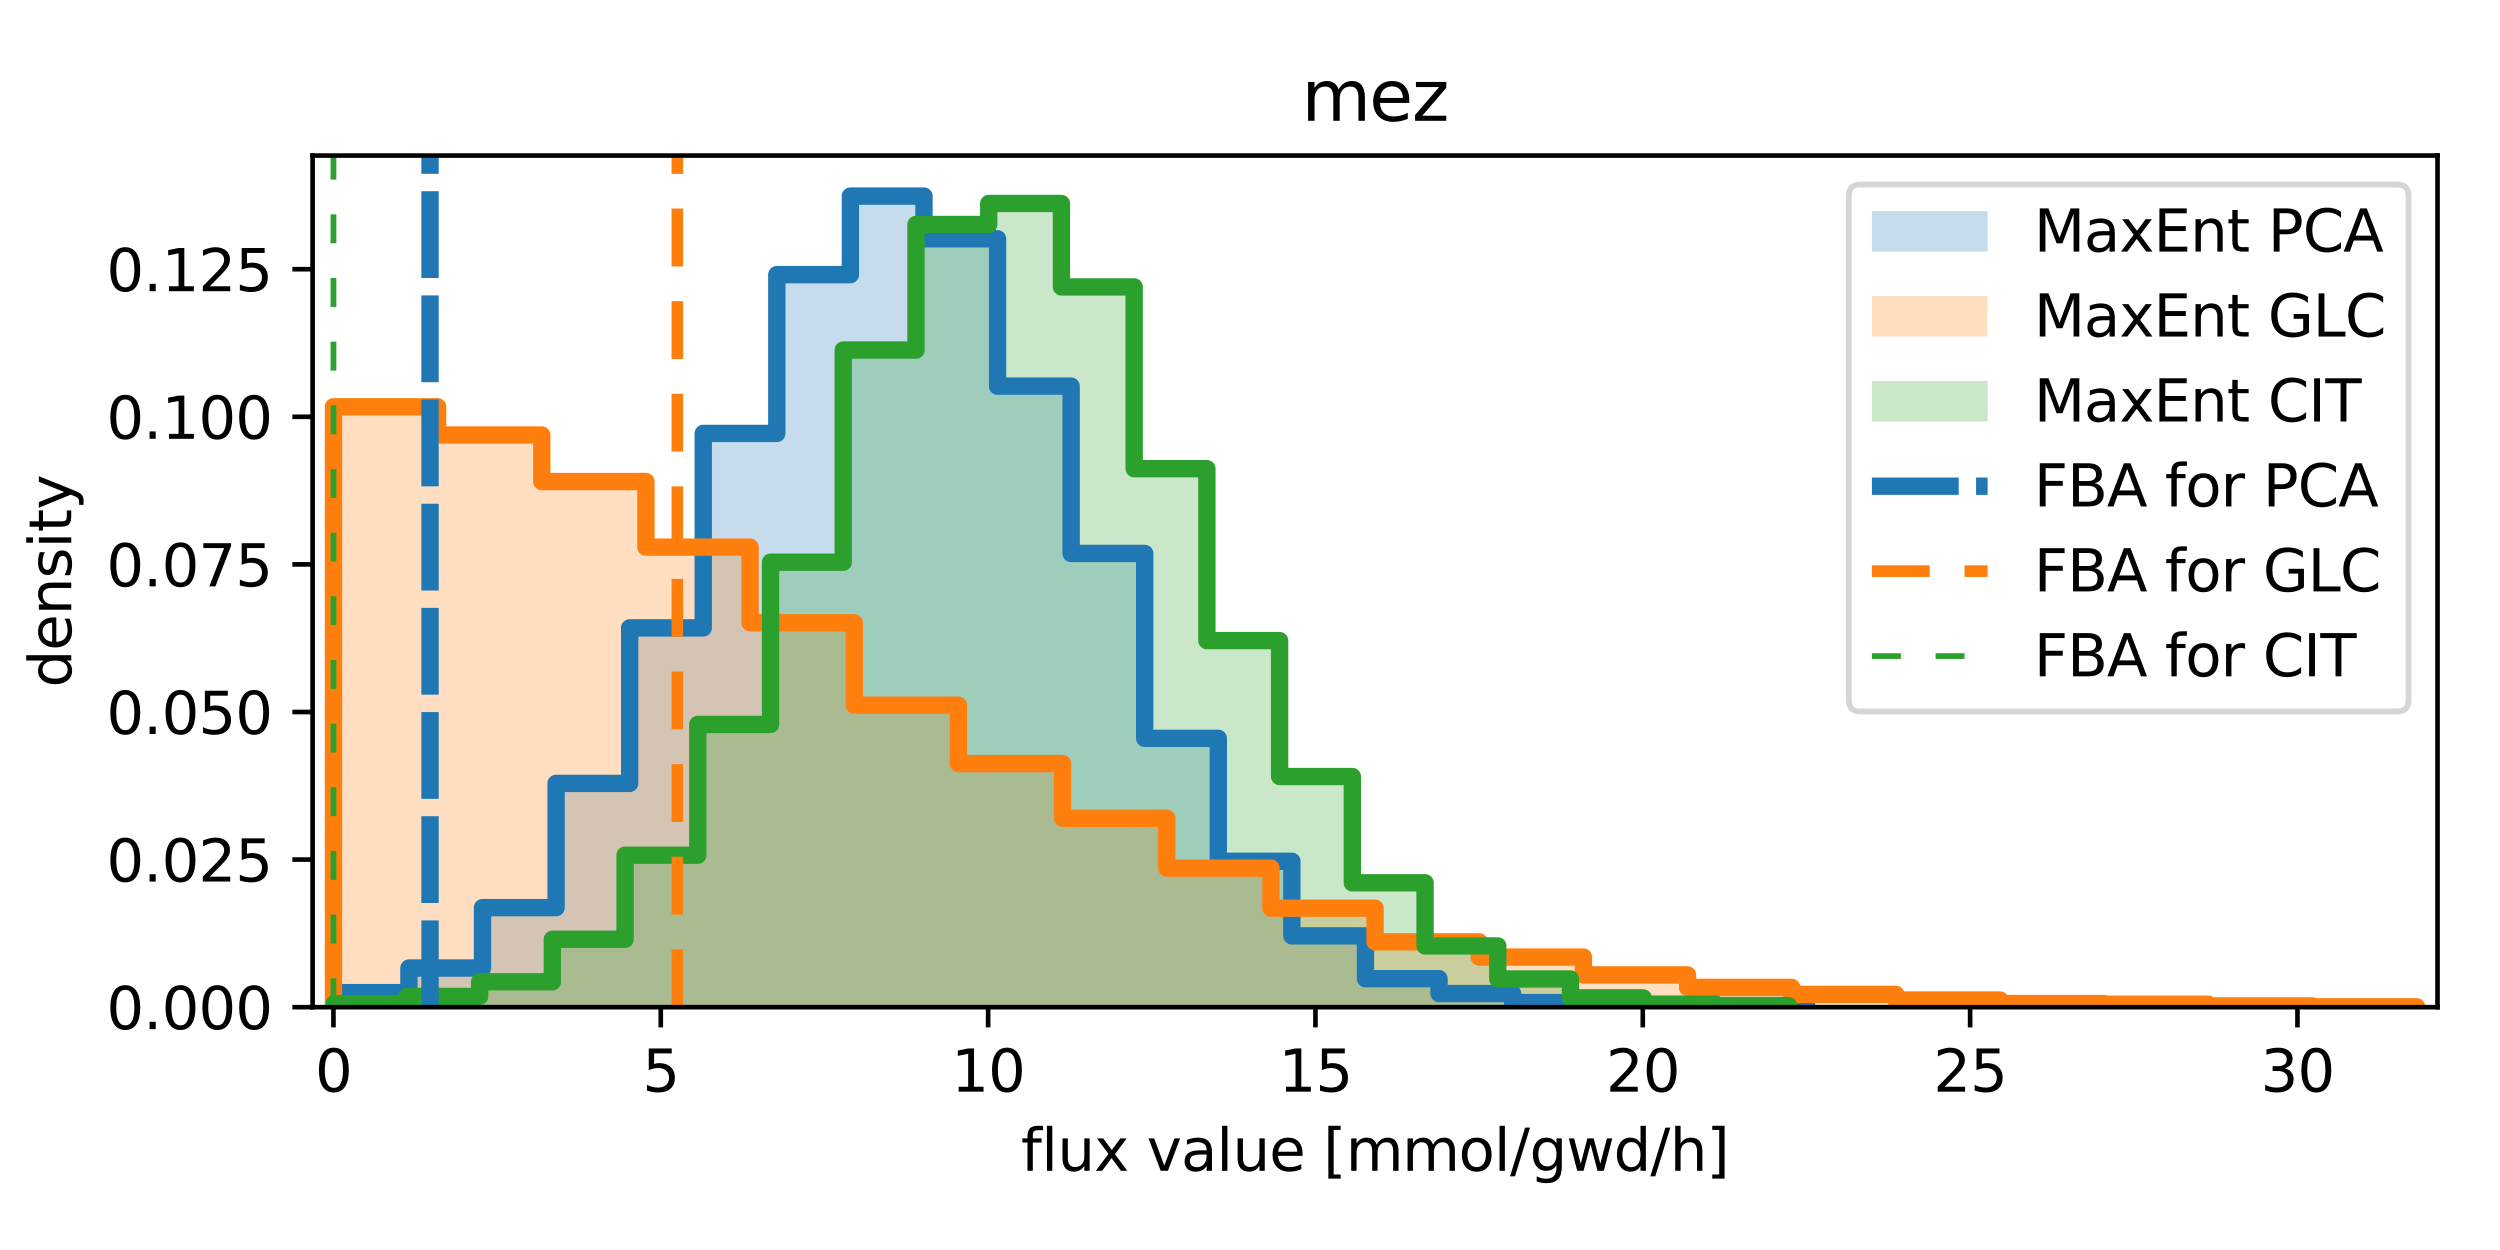 <?xml version="1.0" encoding="utf-8" standalone="no"?>
<!DOCTYPE svg PUBLIC "-//W3C//DTD SVG 1.1//EN"
  "http://www.w3.org/Graphics/SVG/1.1/DTD/svg11.dtd">
<svg xmlns:xlink="http://www.w3.org/1999/xlink" width="432pt" height="216pt" viewBox="0 0 432 216" xmlns="http://www.w3.org/2000/svg" version="1.1">
 <defs>
  <style type="text/css">*{stroke-linejoin: round; stroke-linecap: butt}</style>
 </defs>
 <g id="figure_1">
  <g id="patch_1">
   <path d="M 0 216 
L 432 216 
L 432 0 
L 0 0 
z
" style="fill: #ffffff"/>
  </g>
  <g id="axes_1">
   <g id="patch_2">
    <path d="M 54.02 174.04 
L 421.2 174.04 
L 421.2 26.88 
L 54.02 26.88 
z
" style="fill: #ffffff"/>
   </g>
   <g id="patch_3">
    <path d="M 57.948 174.04 
L 70.663 174.04 
L 70.663 171.521 
L 57.948 171.521 
z
" clip-path="url(#pa77946789e)" style="fill: #1f77b4; opacity: 0.25"/>
   </g>
   <g id="patch_4">
    <path d="M 70.663 174.04 
L 83.377 174.04 
L 83.377 167.277 
L 70.663 167.277 
z
" clip-path="url(#pa77946789e)" style="fill: #1f77b4; opacity: 0.25"/>
   </g>
   <g id="patch_5">
    <path d="M 83.377 174.04 
L 96.091 174.04 
L 96.091 156.839 
L 83.377 156.839 
z
" clip-path="url(#pa77946789e)" style="fill: #1f77b4; opacity: 0.25"/>
   </g>
   <g id="patch_6">
    <path d="M 96.091 174.04 
L 108.805 174.04 
L 108.805 135.371 
L 96.091 135.371 
z
" clip-path="url(#pa77946789e)" style="fill: #1f77b4; opacity: 0.25"/>
   </g>
   <g id="patch_7">
    <path d="M 108.805 174.04 
L 121.519 174.04 
L 121.519 108.502 
L 108.805 108.502 
z
" clip-path="url(#pa77946789e)" style="fill: #1f77b4; opacity: 0.25"/>
   </g>
   <g id="patch_8">
    <path d="M 121.519 174.04 
L 134.234 174.04 
L 134.234 74.894 
L 121.519 74.894 
z
" clip-path="url(#pa77946789e)" style="fill: #1f77b4; opacity: 0.25"/>
   </g>
   <g id="patch_9">
    <path d="M 134.234 174.04 
L 146.948 174.04 
L 146.948 47.458 
L 134.234 47.458 
z
" clip-path="url(#pa77946789e)" style="fill: #1f77b4; opacity: 0.25"/>
   </g>
   <g id="patch_10">
    <path d="M 146.948 174.04 
L 159.662 174.04 
L 159.662 33.888 
L 146.948 33.888 
z
" clip-path="url(#pa77946789e)" style="fill: #1f77b4; opacity: 0.25"/>
   </g>
   <g id="patch_11">
    <path d="M 159.662 174.04 
L 172.376 174.04 
L 172.376 41.263 
L 159.662 41.263 
z
" clip-path="url(#pa77946789e)" style="fill: #1f77b4; opacity: 0.25"/>
   </g>
   <g id="patch_12">
    <path d="M 172.376 174.04 
L 185.091 174.04 
L 185.091 66.724 
L 172.376 66.724 
z
" clip-path="url(#pa77946789e)" style="fill: #1f77b4; opacity: 0.25"/>
   </g>
   <g id="patch_13">
    <path d="M 185.091 174.04 
L 197.805 174.04 
L 197.805 95.635 
L 185.091 95.635 
z
" clip-path="url(#pa77946789e)" style="fill: #1f77b4; opacity: 0.25"/>
   </g>
   <g id="patch_14">
    <path d="M 197.805 174.04 
L 210.519 174.04 
L 210.519 127.587 
L 197.805 127.587 
z
" clip-path="url(#pa77946789e)" style="fill: #1f77b4; opacity: 0.25"/>
   </g>
   <g id="patch_15">
    <path d="M 210.519 174.04 
L 223.233 174.04 
L 223.233 148.828 
L 210.519 148.828 
z
" clip-path="url(#pa77946789e)" style="fill: #1f77b4; opacity: 0.25"/>
   </g>
   <g id="patch_16">
    <path d="M 223.233 174.04 
L 235.947 174.04 
L 235.947 161.718 
L 223.233 161.718 
z
" clip-path="url(#pa77946789e)" style="fill: #1f77b4; opacity: 0.25"/>
   </g>
   <g id="patch_17">
    <path d="M 235.947 174.04 
L 248.662 174.04 
L 248.662 169.116 
L 235.947 169.116 
z
" clip-path="url(#pa77946789e)" style="fill: #1f77b4; opacity: 0.25"/>
   </g>
   <g id="patch_18">
    <path d="M 248.662 174.04 
L 261.376 174.04 
L 261.376 171.68 
L 248.662 171.68 
z
" clip-path="url(#pa77946789e)" style="fill: #1f77b4; opacity: 0.25"/>
   </g>
   <g id="patch_19">
    <path d="M 261.376 174.04 
L 274.09 174.04 
L 274.09 173.246 
L 261.376 173.246 
z
" clip-path="url(#pa77946789e)" style="fill: #1f77b4; opacity: 0.25"/>
   </g>
   <g id="patch_20">
    <path d="M 274.09 174.04 
L 286.804 174.04 
L 286.804 173.677 
L 274.09 173.677 
z
" clip-path="url(#pa77946789e)" style="fill: #1f77b4; opacity: 0.25"/>
   </g>
   <g id="patch_21">
    <path d="M 286.804 174.04 
L 299.519 174.04 
L 299.519 173.881 
L 286.804 173.881 
z
" clip-path="url(#pa77946789e)" style="fill: #1f77b4; opacity: 0.25"/>
   </g>
   <g id="patch_22">
    <path d="M 299.519 174.04 
L 312.233 174.04 
L 312.233 173.972 
L 299.519 173.972 
z
" clip-path="url(#pa77946789e)" style="fill: #1f77b4; opacity: 0.25"/>
   </g>
   <g id="patch_23">
    <path d="M 57.621 174.04 
L 75.62 174.04 
L 75.62 70.293 
L 57.621 70.293 
z
" clip-path="url(#pa77946789e)" style="fill: #ff7f0e; opacity: 0.25"/>
   </g>
   <g id="patch_24">
    <path d="M 75.62 174.04 
L 93.619 174.04 
L 93.619 75.166 
L 75.62 75.166 
z
" clip-path="url(#pa77946789e)" style="fill: #ff7f0e; opacity: 0.25"/>
   </g>
   <g id="patch_25">
    <path d="M 93.619 174.04 
L 111.618 174.04 
L 111.618 83.214 
L 93.619 83.214 
z
" clip-path="url(#pa77946789e)" style="fill: #ff7f0e; opacity: 0.25"/>
   </g>
   <g id="patch_26">
    <path d="M 111.618 174.04 
L 129.617 174.04 
L 129.617 94.547 
L 111.618 94.547 
z
" clip-path="url(#pa77946789e)" style="fill: #ff7f0e; opacity: 0.25"/>
   </g>
   <g id="patch_27">
    <path d="M 129.617 174.04 
L 147.616 174.04 
L 147.616 107.627 
L 129.617 107.627 
z
" clip-path="url(#pa77946789e)" style="fill: #ff7f0e; opacity: 0.25"/>
   </g>
   <g id="patch_28">
    <path d="M 147.616 174.04 
L 165.615 174.04 
L 165.615 121.846 
L 147.616 121.846 
z
" clip-path="url(#pa77946789e)" style="fill: #ff7f0e; opacity: 0.25"/>
   </g>
   <g id="patch_29">
    <path d="M 165.615 174.04 
L 183.614 174.04 
L 183.614 131.945 
L 165.615 131.945 
z
" clip-path="url(#pa77946789e)" style="fill: #ff7f0e; opacity: 0.25"/>
   </g>
   <g id="patch_30">
    <path d="M 183.614 174.04 
L 201.613 174.04 
L 201.613 141.403 
L 183.614 141.403 
z
" clip-path="url(#pa77946789e)" style="fill: #ff7f0e; opacity: 0.25"/>
   </g>
   <g id="patch_31">
    <path d="M 201.613 174.04 
L 219.612 174.04 
L 219.612 150.011 
L 201.613 150.011 
z
" clip-path="url(#pa77946789e)" style="fill: #ff7f0e; opacity: 0.25"/>
   </g>
   <g id="patch_32">
    <path d="M 219.612 174.04 
L 237.611 174.04 
L 237.611 156.936 
L 219.612 156.936 
z
" clip-path="url(#pa77946789e)" style="fill: #ff7f0e; opacity: 0.25"/>
   </g>
   <g id="patch_33">
    <path d="M 237.611 174.04 
L 255.61 174.04 
L 255.61 162.755 
L 237.611 162.755 
z
" clip-path="url(#pa77946789e)" style="fill: #ff7f0e; opacity: 0.25"/>
   </g>
   <g id="patch_34">
    <path d="M 255.61 174.04 
L 273.609 174.04 
L 273.609 165.384 
L 255.61 165.384 
z
" clip-path="url(#pa77946789e)" style="fill: #ff7f0e; opacity: 0.25"/>
   </g>
   <g id="patch_35">
    <path d="M 273.609 174.04 
L 291.608 174.04 
L 291.608 168.462 
L 273.609 168.462 
z
" clip-path="url(#pa77946789e)" style="fill: #ff7f0e; opacity: 0.25"/>
   </g>
   <g id="patch_36">
    <path d="M 291.608 174.04 
L 309.607 174.04 
L 309.607 170.626 
L 291.608 170.626 
z
" clip-path="url(#pa77946789e)" style="fill: #ff7f0e; opacity: 0.25"/>
   </g>
   <g id="patch_37">
    <path d="M 309.607 174.04 
L 327.605 174.04 
L 327.605 171.828 
L 309.607 171.828 
z
" clip-path="url(#pa77946789e)" style="fill: #ff7f0e; opacity: 0.25"/>
   </g>
   <g id="patch_38">
    <path d="M 327.605 174.04 
L 345.604 174.04 
L 345.604 172.806 
L 327.605 172.806 
z
" clip-path="url(#pa77946789e)" style="fill: #ff7f0e; opacity: 0.25"/>
   </g>
   <g id="patch_39">
    <path d="M 345.604 174.04 
L 363.603 174.04 
L 363.603 173.415 
L 345.604 173.415 
z
" clip-path="url(#pa77946789e)" style="fill: #ff7f0e; opacity: 0.25"/>
   </g>
   <g id="patch_40">
    <path d="M 363.603 174.04 
L 381.602 174.04 
L 381.602 173.527 
L 363.603 173.527 
z
" clip-path="url(#pa77946789e)" style="fill: #ff7f0e; opacity: 0.25"/>
   </g>
   <g id="patch_41">
    <path d="M 381.602 174.04 
L 399.601 174.04 
L 399.601 173.832 
L 381.602 173.832 
z
" clip-path="url(#pa77946789e)" style="fill: #ff7f0e; opacity: 0.25"/>
   </g>
   <g id="patch_42">
    <path d="M 399.601 174.04 
L 417.6 174.04 
L 417.6 173.976 
L 399.601 173.976 
z
" clip-path="url(#pa77946789e)" style="fill: #ff7f0e; opacity: 0.25"/>
   </g>
   <g id="patch_43">
    <path d="M 57.745 174.04 
L 70.312 174.04 
L 70.312 173.42 
L 57.745 173.42 
z
" clip-path="url(#pa77946789e)" style="fill: #2ca02c; opacity: 0.25"/>
   </g>
   <g id="patch_44">
    <path d="M 70.312 174.04 
L 82.879 174.04 
L 82.879 172.18 
L 70.312 172.18 
z
" clip-path="url(#pa77946789e)" style="fill: #2ca02c; opacity: 0.25"/>
   </g>
   <g id="patch_45">
    <path d="M 82.879 174.04 
L 95.446 174.04 
L 95.446 169.655 
L 82.879 169.655 
z
" clip-path="url(#pa77946789e)" style="fill: #2ca02c; opacity: 0.25"/>
   </g>
   <g id="patch_46">
    <path d="M 95.446 174.04 
L 108.013 174.04 
L 108.013 162.308 
L 95.446 162.308 
z
" clip-path="url(#pa77946789e)" style="fill: #2ca02c; opacity: 0.25"/>
   </g>
   <g id="patch_47">
    <path d="M 108.013 174.04 
L 120.58 174.04 
L 120.58 147.775 
L 108.013 147.775 
z
" clip-path="url(#pa77946789e)" style="fill: #2ca02c; opacity: 0.25"/>
   </g>
   <g id="patch_48">
    <path d="M 120.58 174.04 
L 133.147 174.04 
L 133.147 125.183 
L 120.58 125.183 
z
" clip-path="url(#pa77946789e)" style="fill: #2ca02c; opacity: 0.25"/>
   </g>
   <g id="patch_49">
    <path d="M 133.147 174.04 
L 145.714 174.04 
L 145.714 97.151 
L 133.147 97.151 
z
" clip-path="url(#pa77946789e)" style="fill: #2ca02c; opacity: 0.25"/>
   </g>
   <g id="patch_50">
    <path d="M 145.714 174.04 
L 158.281 174.04 
L 158.281 60.485 
L 145.714 60.485 
z
" clip-path="url(#pa77946789e)" style="fill: #2ca02c; opacity: 0.25"/>
   </g>
   <g id="patch_51">
    <path d="M 158.281 174.04 
L 170.848 174.04 
L 170.848 38.789 
L 158.281 38.789 
z
" clip-path="url(#pa77946789e)" style="fill: #2ca02c; opacity: 0.25"/>
   </g>
   <g id="patch_52">
    <path d="M 170.848 174.04 
L 183.415 174.04 
L 183.415 35.162 
L 170.848 35.162 
z
" clip-path="url(#pa77946789e)" style="fill: #2ca02c; opacity: 0.25"/>
   </g>
   <g id="patch_53">
    <path d="M 183.415 174.04 
L 195.982 174.04 
L 195.982 49.58 
L 183.415 49.58 
z
" clip-path="url(#pa77946789e)" style="fill: #2ca02c; opacity: 0.25"/>
   </g>
   <g id="patch_54">
    <path d="M 195.982 174.04 
L 208.549 174.04 
L 208.549 80.988 
L 195.982 80.988 
z
" clip-path="url(#pa77946789e)" style="fill: #2ca02c; opacity: 0.25"/>
   </g>
   <g id="patch_55">
    <path d="M 208.549 174.04 
L 221.116 174.04 
L 221.116 110.696 
L 208.549 110.696 
z
" clip-path="url(#pa77946789e)" style="fill: #2ca02c; opacity: 0.25"/>
   </g>
   <g id="patch_56">
    <path d="M 221.116 174.04 
L 233.683 174.04 
L 233.683 134.183 
L 221.116 134.183 
z
" clip-path="url(#pa77946789e)" style="fill: #2ca02c; opacity: 0.25"/>
   </g>
   <g id="patch_57">
    <path d="M 233.683 174.04 
L 246.25 174.04 
L 246.25 152.55 
L 233.683 152.55 
z
" clip-path="url(#pa77946789e)" style="fill: #2ca02c; opacity: 0.25"/>
   </g>
   <g id="patch_58">
    <path d="M 246.25 174.04 
L 258.817 174.04 
L 258.817 163.456 
L 246.25 163.456 
z
" clip-path="url(#pa77946789e)" style="fill: #2ca02c; opacity: 0.25"/>
   </g>
   <g id="patch_59">
    <path d="M 258.817 174.04 
L 271.384 174.04 
L 271.384 169.173 
L 258.817 169.173 
z
" clip-path="url(#pa77946789e)" style="fill: #2ca02c; opacity: 0.25"/>
   </g>
   <g id="patch_60">
    <path d="M 271.384 174.04 
L 283.951 174.04 
L 283.951 172.433 
L 271.384 172.433 
z
" clip-path="url(#pa77946789e)" style="fill: #2ca02c; opacity: 0.25"/>
   </g>
   <g id="patch_61">
    <path d="M 283.951 174.04 
L 296.518 174.04 
L 296.518 173.512 
L 283.951 173.512 
z
" clip-path="url(#pa77946789e)" style="fill: #2ca02c; opacity: 0.25"/>
   </g>
   <g id="patch_62">
    <path d="M 296.518 174.04 
L 309.085 174.04 
L 309.085 173.764 
L 296.518 173.764 
z
" clip-path="url(#pa77946789e)" style="fill: #2ca02c; opacity: 0.25"/>
   </g>
   <g id="matplotlib.axis_1">
    <g id="xtick_1">
     <g id="line2d_1">
      <defs>
       <path id="m0b68272b44" d="M 0 0 
L 0 3.5 
" style="stroke: #000000; stroke-width: 0.8"/>
      </defs>
      <g>
       <use xlink:href="#m0b68272b44" x="57.62" y="174.04" style="stroke: #000000; stroke-width: 0.8"/>
      </g>
     </g>
     <g id="text_1">
      <!-- 0 -->
      <g transform="translate(54.439 188.638) scale(0.1 -0.1)">
       <defs>
        <path id="DejaVuSans-30" d="M 2034 4250 
Q 1547 4250 1301 3770 
Q 1056 3291 1056 2328 
Q 1056 1369 1301 889 
Q 1547 409 2034 409 
Q 2525 409 2770 889 
Q 3016 1369 3016 2328 
Q 3016 3291 2770 3770 
Q 2525 4250 2034 4250 
z
M 2034 4750 
Q 2819 4750 3233 4129 
Q 3647 3509 3647 2328 
Q 3647 1150 3233 529 
Q 2819 -91 2034 -91 
Q 1250 -91 836 529 
Q 422 1150 422 2328 
Q 422 3509 836 4129 
Q 1250 4750 2034 4750 
z
" transform="scale(0.016)"/>
       </defs>
       <use xlink:href="#DejaVuSans-30"/>
      </g>
     </g>
    </g>
    <g id="xtick_2">
     <g id="line2d_2">
      <g>
       <use xlink:href="#m0b68272b44" x="114.183" y="174.04" style="stroke: #000000; stroke-width: 0.8"/>
      </g>
     </g>
     <g id="text_2">
      <!-- 5 -->
      <g transform="translate(111.002 188.638) scale(0.1 -0.1)">
       <defs>
        <path id="DejaVuSans-35" d="M 691 4666 
L 3169 4666 
L 3169 4134 
L 1269 4134 
L 1269 2991 
Q 1406 3038 1543 3061 
Q 1681 3084 1819 3084 
Q 2600 3084 3056 2656 
Q 3513 2228 3513 1497 
Q 3513 744 3044 326 
Q 2575 -91 1722 -91 
Q 1428 -91 1123 -41 
Q 819 9 494 109 
L 494 744 
Q 775 591 1075 516 
Q 1375 441 1709 441 
Q 2250 441 2565 725 
Q 2881 1009 2881 1497 
Q 2881 1984 2565 2268 
Q 2250 2553 1709 2553 
Q 1456 2553 1204 2497 
Q 953 2441 691 2322 
L 691 4666 
z
" transform="scale(0.016)"/>
       </defs>
       <use xlink:href="#DejaVuSans-35"/>
      </g>
     </g>
    </g>
    <g id="xtick_3">
     <g id="line2d_3">
      <g>
       <use xlink:href="#m0b68272b44" x="170.747" y="174.04" style="stroke: #000000; stroke-width: 0.8"/>
      </g>
     </g>
     <g id="text_3">
      <!-- 10 -->
      <g transform="translate(164.384 188.638) scale(0.1 -0.1)">
       <defs>
        <path id="DejaVuSans-31" d="M 794 531 
L 1825 531 
L 1825 4091 
L 703 3866 
L 703 4441 
L 1819 4666 
L 2450 4666 
L 2450 531 
L 3481 531 
L 3481 0 
L 794 0 
L 794 531 
z
" transform="scale(0.016)"/>
       </defs>
       <use xlink:href="#DejaVuSans-31"/>
       <use xlink:href="#DejaVuSans-30" x="63.623"/>
      </g>
     </g>
    </g>
    <g id="xtick_4">
     <g id="line2d_4">
      <g>
       <use xlink:href="#m0b68272b44" x="227.31" y="174.04" style="stroke: #000000; stroke-width: 0.8"/>
      </g>
     </g>
     <g id="text_4">
      <!-- 15 -->
      <g transform="translate(220.948 188.638) scale(0.1 -0.1)">
       <use xlink:href="#DejaVuSans-31"/>
       <use xlink:href="#DejaVuSans-35" x="63.623"/>
      </g>
     </g>
    </g>
    <g id="xtick_5">
     <g id="line2d_5">
      <g>
       <use xlink:href="#m0b68272b44" x="283.874" y="174.04" style="stroke: #000000; stroke-width: 0.8"/>
      </g>
     </g>
     <g id="text_5">
      <!-- 20 -->
      <g transform="translate(277.511 188.638) scale(0.1 -0.1)">
       <defs>
        <path id="DejaVuSans-32" d="M 1228 531 
L 3431 531 
L 3431 0 
L 469 0 
L 469 531 
Q 828 903 1448 1529 
Q 2069 2156 2228 2338 
Q 2531 2678 2651 2914 
Q 2772 3150 2772 3378 
Q 2772 3750 2511 3984 
Q 2250 4219 1831 4219 
Q 1534 4219 1204 4116 
Q 875 4013 500 3803 
L 500 4441 
Q 881 4594 1212 4672 
Q 1544 4750 1819 4750 
Q 2544 4750 2975 4387 
Q 3406 4025 3406 3419 
Q 3406 3131 3298 2873 
Q 3191 2616 2906 2266 
Q 2828 2175 2409 1742 
Q 1991 1309 1228 531 
z
" transform="scale(0.016)"/>
       </defs>
       <use xlink:href="#DejaVuSans-32"/>
       <use xlink:href="#DejaVuSans-30" x="63.623"/>
      </g>
     </g>
    </g>
    <g id="xtick_6">
     <g id="line2d_6">
      <g>
       <use xlink:href="#m0b68272b44" x="340.437" y="174.04" style="stroke: #000000; stroke-width: 0.8"/>
      </g>
     </g>
     <g id="text_6">
      <!-- 25 -->
      <g transform="translate(334.075 188.638) scale(0.1 -0.1)">
       <use xlink:href="#DejaVuSans-32"/>
       <use xlink:href="#DejaVuSans-35" x="63.623"/>
      </g>
     </g>
    </g>
    <g id="xtick_7">
     <g id="line2d_7">
      <g>
       <use xlink:href="#m0b68272b44" x="397.001" y="174.04" style="stroke: #000000; stroke-width: 0.8"/>
      </g>
     </g>
     <g id="text_7">
      <!-- 30 -->
      <g transform="translate(390.639 188.638) scale(0.1 -0.1)">
       <defs>
        <path id="DejaVuSans-33" d="M 2597 2516 
Q 3050 2419 3304 2112 
Q 3559 1806 3559 1356 
Q 3559 666 3084 287 
Q 2609 -91 1734 -91 
Q 1441 -91 1130 -33 
Q 819 25 488 141 
L 488 750 
Q 750 597 1062 519 
Q 1375 441 1716 441 
Q 2309 441 2620 675 
Q 2931 909 2931 1356 
Q 2931 1769 2642 2001 
Q 2353 2234 1838 2234 
L 1294 2234 
L 1294 2753 
L 1863 2753 
Q 2328 2753 2575 2939 
Q 2822 3125 2822 3475 
Q 2822 3834 2567 4026 
Q 2313 4219 1838 4219 
Q 1578 4219 1281 4162 
Q 984 4106 628 3988 
L 628 4550 
Q 988 4650 1302 4700 
Q 1616 4750 1894 4750 
Q 2613 4750 3031 4423 
Q 3450 4097 3450 3541 
Q 3450 3153 3228 2886 
Q 3006 2619 2597 2516 
z
" transform="scale(0.016)"/>
       </defs>
       <use xlink:href="#DejaVuSans-33"/>
       <use xlink:href="#DejaVuSans-30" x="63.623"/>
      </g>
     </g>
    </g>
    <g id="text_8">
     <!-- flux value [mmol/gwd/h] -->
     <g transform="translate(176.431 202.317) scale(0.1 -0.1)">
      <defs>
       <path id="DejaVuSans-66" d="M 2375 4863 
L 2375 4384 
L 1825 4384 
Q 1516 4384 1395 4259 
Q 1275 4134 1275 3809 
L 1275 3500 
L 2222 3500 
L 2222 3053 
L 1275 3053 
L 1275 0 
L 697 0 
L 697 3053 
L 147 3053 
L 147 3500 
L 697 3500 
L 697 3744 
Q 697 4328 969 4595 
Q 1241 4863 1831 4863 
L 2375 4863 
z
" transform="scale(0.016)"/>
       <path id="DejaVuSans-6c" d="M 603 4863 
L 1178 4863 
L 1178 0 
L 603 0 
L 603 4863 
z
" transform="scale(0.016)"/>
       <path id="DejaVuSans-75" d="M 544 1381 
L 544 3500 
L 1119 3500 
L 1119 1403 
Q 1119 906 1312 657 
Q 1506 409 1894 409 
Q 2359 409 2629 706 
Q 2900 1003 2900 1516 
L 2900 3500 
L 3475 3500 
L 3475 0 
L 2900 0 
L 2900 538 
Q 2691 219 2414 64 
Q 2138 -91 1772 -91 
Q 1169 -91 856 284 
Q 544 659 544 1381 
z
M 1991 3584 
L 1991 3584 
z
" transform="scale(0.016)"/>
       <path id="DejaVuSans-78" d="M 3513 3500 
L 2247 1797 
L 3578 0 
L 2900 0 
L 1881 1375 
L 863 0 
L 184 0 
L 1544 1831 
L 300 3500 
L 978 3500 
L 1906 2253 
L 2834 3500 
L 3513 3500 
z
" transform="scale(0.016)"/>
       <path id="DejaVuSans-20" transform="scale(0.016)"/>
       <path id="DejaVuSans-76" d="M 191 3500 
L 800 3500 
L 1894 563 
L 2988 3500 
L 3597 3500 
L 2284 0 
L 1503 0 
L 191 3500 
z
" transform="scale(0.016)"/>
       <path id="DejaVuSans-61" d="M 2194 1759 
Q 1497 1759 1228 1600 
Q 959 1441 959 1056 
Q 959 750 1161 570 
Q 1363 391 1709 391 
Q 2188 391 2477 730 
Q 2766 1069 2766 1631 
L 2766 1759 
L 2194 1759 
z
M 3341 1997 
L 3341 0 
L 2766 0 
L 2766 531 
Q 2569 213 2275 61 
Q 1981 -91 1556 -91 
Q 1019 -91 701 211 
Q 384 513 384 1019 
Q 384 1609 779 1909 
Q 1175 2209 1959 2209 
L 2766 2209 
L 2766 2266 
Q 2766 2663 2505 2880 
Q 2244 3097 1772 3097 
Q 1472 3097 1187 3025 
Q 903 2953 641 2809 
L 641 3341 
Q 956 3463 1253 3523 
Q 1550 3584 1831 3584 
Q 2591 3584 2966 3190 
Q 3341 2797 3341 1997 
z
" transform="scale(0.016)"/>
       <path id="DejaVuSans-65" d="M 3597 1894 
L 3597 1613 
L 953 1613 
Q 991 1019 1311 708 
Q 1631 397 2203 397 
Q 2534 397 2845 478 
Q 3156 559 3463 722 
L 3463 178 
Q 3153 47 2828 -22 
Q 2503 -91 2169 -91 
Q 1331 -91 842 396 
Q 353 884 353 1716 
Q 353 2575 817 3079 
Q 1281 3584 2069 3584 
Q 2775 3584 3186 3129 
Q 3597 2675 3597 1894 
z
M 3022 2063 
Q 3016 2534 2758 2815 
Q 2500 3097 2075 3097 
Q 1594 3097 1305 2825 
Q 1016 2553 972 2059 
L 3022 2063 
z
" transform="scale(0.016)"/>
       <path id="DejaVuSans-5b" d="M 550 4863 
L 1875 4863 
L 1875 4416 
L 1125 4416 
L 1125 -397 
L 1875 -397 
L 1875 -844 
L 550 -844 
L 550 4863 
z
" transform="scale(0.016)"/>
       <path id="DejaVuSans-6d" d="M 3328 2828 
Q 3544 3216 3844 3400 
Q 4144 3584 4550 3584 
Q 5097 3584 5394 3201 
Q 5691 2819 5691 2113 
L 5691 0 
L 5113 0 
L 5113 2094 
Q 5113 2597 4934 2840 
Q 4756 3084 4391 3084 
Q 3944 3084 3684 2787 
Q 3425 2491 3425 1978 
L 3425 0 
L 2847 0 
L 2847 2094 
Q 2847 2600 2669 2842 
Q 2491 3084 2119 3084 
Q 1678 3084 1418 2786 
Q 1159 2488 1159 1978 
L 1159 0 
L 581 0 
L 581 3500 
L 1159 3500 
L 1159 2956 
Q 1356 3278 1631 3431 
Q 1906 3584 2284 3584 
Q 2666 3584 2933 3390 
Q 3200 3197 3328 2828 
z
" transform="scale(0.016)"/>
       <path id="DejaVuSans-6f" d="M 1959 3097 
Q 1497 3097 1228 2736 
Q 959 2375 959 1747 
Q 959 1119 1226 758 
Q 1494 397 1959 397 
Q 2419 397 2687 759 
Q 2956 1122 2956 1747 
Q 2956 2369 2687 2733 
Q 2419 3097 1959 3097 
z
M 1959 3584 
Q 2709 3584 3137 3096 
Q 3566 2609 3566 1747 
Q 3566 888 3137 398 
Q 2709 -91 1959 -91 
Q 1206 -91 779 398 
Q 353 888 353 1747 
Q 353 2609 779 3096 
Q 1206 3584 1959 3584 
z
" transform="scale(0.016)"/>
       <path id="DejaVuSans-2f" d="M 1625 4666 
L 2156 4666 
L 531 -594 
L 0 -594 
L 1625 4666 
z
" transform="scale(0.016)"/>
       <path id="DejaVuSans-67" d="M 2906 1791 
Q 2906 2416 2648 2759 
Q 2391 3103 1925 3103 
Q 1463 3103 1205 2759 
Q 947 2416 947 1791 
Q 947 1169 1205 825 
Q 1463 481 1925 481 
Q 2391 481 2648 825 
Q 2906 1169 2906 1791 
z
M 3481 434 
Q 3481 -459 3084 -895 
Q 2688 -1331 1869 -1331 
Q 1566 -1331 1297 -1286 
Q 1028 -1241 775 -1147 
L 775 -588 
Q 1028 -725 1275 -790 
Q 1522 -856 1778 -856 
Q 2344 -856 2625 -561 
Q 2906 -266 2906 331 
L 2906 616 
Q 2728 306 2450 153 
Q 2172 0 1784 0 
Q 1141 0 747 490 
Q 353 981 353 1791 
Q 353 2603 747 3093 
Q 1141 3584 1784 3584 
Q 2172 3584 2450 3431 
Q 2728 3278 2906 2969 
L 2906 3500 
L 3481 3500 
L 3481 434 
z
" transform="scale(0.016)"/>
       <path id="DejaVuSans-77" d="M 269 3500 
L 844 3500 
L 1563 769 
L 2278 3500 
L 2956 3500 
L 3675 769 
L 4391 3500 
L 4966 3500 
L 4050 0 
L 3372 0 
L 2619 2869 
L 1863 0 
L 1184 0 
L 269 3500 
z
" transform="scale(0.016)"/>
       <path id="DejaVuSans-64" d="M 2906 2969 
L 2906 4863 
L 3481 4863 
L 3481 0 
L 2906 0 
L 2906 525 
Q 2725 213 2448 61 
Q 2172 -91 1784 -91 
Q 1150 -91 751 415 
Q 353 922 353 1747 
Q 353 2572 751 3078 
Q 1150 3584 1784 3584 
Q 2172 3584 2448 3432 
Q 2725 3281 2906 2969 
z
M 947 1747 
Q 947 1113 1208 752 
Q 1469 391 1925 391 
Q 2381 391 2643 752 
Q 2906 1113 2906 1747 
Q 2906 2381 2643 2742 
Q 2381 3103 1925 3103 
Q 1469 3103 1208 2742 
Q 947 2381 947 1747 
z
" transform="scale(0.016)"/>
       <path id="DejaVuSans-68" d="M 3513 2113 
L 3513 0 
L 2938 0 
L 2938 2094 
Q 2938 2591 2744 2837 
Q 2550 3084 2163 3084 
Q 1697 3084 1428 2787 
Q 1159 2491 1159 1978 
L 1159 0 
L 581 0 
L 581 4863 
L 1159 4863 
L 1159 2956 
Q 1366 3272 1645 3428 
Q 1925 3584 2291 3584 
Q 2894 3584 3203 3211 
Q 3513 2838 3513 2113 
z
" transform="scale(0.016)"/>
       <path id="DejaVuSans-5d" d="M 1947 4863 
L 1947 -844 
L 622 -844 
L 622 -397 
L 1369 -397 
L 1369 4416 
L 622 4416 
L 622 4863 
L 1947 4863 
z
" transform="scale(0.016)"/>
      </defs>
      <use xlink:href="#DejaVuSans-66"/>
      <use xlink:href="#DejaVuSans-6c" x="35.205"/>
      <use xlink:href="#DejaVuSans-75" x="62.988"/>
      <use xlink:href="#DejaVuSans-78" x="126.367"/>
      <use xlink:href="#DejaVuSans-20" x="185.547"/>
      <use xlink:href="#DejaVuSans-76" x="217.334"/>
      <use xlink:href="#DejaVuSans-61" x="276.514"/>
      <use xlink:href="#DejaVuSans-6c" x="337.793"/>
      <use xlink:href="#DejaVuSans-75" x="365.576"/>
      <use xlink:href="#DejaVuSans-65" x="428.955"/>
      <use xlink:href="#DejaVuSans-20" x="490.479"/>
      <use xlink:href="#DejaVuSans-5b" x="522.266"/>
      <use xlink:href="#DejaVuSans-6d" x="561.279"/>
      <use xlink:href="#DejaVuSans-6d" x="658.691"/>
      <use xlink:href="#DejaVuSans-6f" x="756.104"/>
      <use xlink:href="#DejaVuSans-6c" x="817.285"/>
      <use xlink:href="#DejaVuSans-2f" x="845.068"/>
      <use xlink:href="#DejaVuSans-67" x="878.76"/>
      <use xlink:href="#DejaVuSans-77" x="942.236"/>
      <use xlink:href="#DejaVuSans-64" x="1024.023"/>
      <use xlink:href="#DejaVuSans-2f" x="1087.5"/>
      <use xlink:href="#DejaVuSans-68" x="1121.191"/>
      <use xlink:href="#DejaVuSans-5d" x="1184.57"/>
     </g>
    </g>
   </g>
   <g id="matplotlib.axis_2">
    <g id="ytick_1">
     <g id="line2d_8">
      <defs>
       <path id="m80be4fb7c1" d="M 0 0 
L -3.5 0 
" style="stroke: #000000; stroke-width: 0.8"/>
      </defs>
      <g>
       <use xlink:href="#m80be4fb7c1" x="54.02" y="174.04" style="stroke: #000000; stroke-width: 0.8"/>
      </g>
     </g>
     <g id="text_9">
      <!-- 0.000 -->
      <g transform="translate(18.392 177.839) scale(0.1 -0.1)">
       <defs>
        <path id="DejaVuSans-2e" d="M 684 794 
L 1344 794 
L 1344 0 
L 684 0 
L 684 794 
z
" transform="scale(0.016)"/>
       </defs>
       <use xlink:href="#DejaVuSans-30"/>
       <use xlink:href="#DejaVuSans-2e" x="63.623"/>
       <use xlink:href="#DejaVuSans-30" x="95.41"/>
       <use xlink:href="#DejaVuSans-30" x="159.033"/>
       <use xlink:href="#DejaVuSans-30" x="222.656"/>
      </g>
     </g>
    </g>
    <g id="ytick_2">
     <g id="line2d_9">
      <g>
       <use xlink:href="#m80be4fb7c1" x="54.02" y="148.536" style="stroke: #000000; stroke-width: 0.8"/>
      </g>
     </g>
     <g id="text_10">
      <!-- 0.025 -->
      <g transform="translate(18.392 152.335) scale(0.1 -0.1)">
       <use xlink:href="#DejaVuSans-30"/>
       <use xlink:href="#DejaVuSans-2e" x="63.623"/>
       <use xlink:href="#DejaVuSans-30" x="95.41"/>
       <use xlink:href="#DejaVuSans-32" x="159.033"/>
       <use xlink:href="#DejaVuSans-35" x="222.656"/>
      </g>
     </g>
    </g>
    <g id="ytick_3">
     <g id="line2d_10">
      <g>
       <use xlink:href="#m80be4fb7c1" x="54.02" y="123.031" style="stroke: #000000; stroke-width: 0.8"/>
      </g>
     </g>
     <g id="text_11">
      <!-- 0.050 -->
      <g transform="translate(18.392 126.83) scale(0.1 -0.1)">
       <use xlink:href="#DejaVuSans-30"/>
       <use xlink:href="#DejaVuSans-2e" x="63.623"/>
       <use xlink:href="#DejaVuSans-30" x="95.41"/>
       <use xlink:href="#DejaVuSans-35" x="159.033"/>
       <use xlink:href="#DejaVuSans-30" x="222.656"/>
      </g>
     </g>
    </g>
    <g id="ytick_4">
     <g id="line2d_11">
      <g>
       <use xlink:href="#m80be4fb7c1" x="54.02" y="97.527" style="stroke: #000000; stroke-width: 0.8"/>
      </g>
     </g>
     <g id="text_12">
      <!-- 0.075 -->
      <g transform="translate(18.392 101.326) scale(0.1 -0.1)">
       <defs>
        <path id="DejaVuSans-37" d="M 525 4666 
L 3525 4666 
L 3525 4397 
L 1831 0 
L 1172 0 
L 2766 4134 
L 525 4134 
L 525 4666 
z
" transform="scale(0.016)"/>
       </defs>
       <use xlink:href="#DejaVuSans-30"/>
       <use xlink:href="#DejaVuSans-2e" x="63.623"/>
       <use xlink:href="#DejaVuSans-30" x="95.41"/>
       <use xlink:href="#DejaVuSans-37" x="159.033"/>
       <use xlink:href="#DejaVuSans-35" x="222.656"/>
      </g>
     </g>
    </g>
    <g id="ytick_5">
     <g id="line2d_12">
      <g>
       <use xlink:href="#m80be4fb7c1" x="54.02" y="72.022" style="stroke: #000000; stroke-width: 0.8"/>
      </g>
     </g>
     <g id="text_13">
      <!-- 0.100 -->
      <g transform="translate(18.392 75.821) scale(0.1 -0.1)">
       <use xlink:href="#DejaVuSans-30"/>
       <use xlink:href="#DejaVuSans-2e" x="63.623"/>
       <use xlink:href="#DejaVuSans-31" x="95.41"/>
       <use xlink:href="#DejaVuSans-30" x="159.033"/>
       <use xlink:href="#DejaVuSans-30" x="222.656"/>
      </g>
     </g>
    </g>
    <g id="ytick_6">
     <g id="line2d_13">
      <g>
       <use xlink:href="#m80be4fb7c1" x="54.02" y="46.518" style="stroke: #000000; stroke-width: 0.8"/>
      </g>
     </g>
     <g id="text_14">
      <!-- 0.125 -->
      <g transform="translate(18.392 50.317) scale(0.1 -0.1)">
       <use xlink:href="#DejaVuSans-30"/>
       <use xlink:href="#DejaVuSans-2e" x="63.623"/>
       <use xlink:href="#DejaVuSans-31" x="95.41"/>
       <use xlink:href="#DejaVuSans-32" x="159.033"/>
       <use xlink:href="#DejaVuSans-35" x="222.656"/>
      </g>
     </g>
    </g>
    <g id="text_15">
     <!-- density -->
     <g transform="translate(12.312 118.793) rotate(-90) scale(0.1 -0.1)">
      <defs>
       <path id="DejaVuSans-6e" d="M 3513 2113 
L 3513 0 
L 2938 0 
L 2938 2094 
Q 2938 2591 2744 2837 
Q 2550 3084 2163 3084 
Q 1697 3084 1428 2787 
Q 1159 2491 1159 1978 
L 1159 0 
L 581 0 
L 581 3500 
L 1159 3500 
L 1159 2956 
Q 1366 3272 1645 3428 
Q 1925 3584 2291 3584 
Q 2894 3584 3203 3211 
Q 3513 2838 3513 2113 
z
" transform="scale(0.016)"/>
       <path id="DejaVuSans-73" d="M 2834 3397 
L 2834 2853 
Q 2591 2978 2328 3040 
Q 2066 3103 1784 3103 
Q 1356 3103 1142 2972 
Q 928 2841 928 2578 
Q 928 2378 1081 2264 
Q 1234 2150 1697 2047 
L 1894 2003 
Q 2506 1872 2764 1633 
Q 3022 1394 3022 966 
Q 3022 478 2636 193 
Q 2250 -91 1575 -91 
Q 1294 -91 989 -36 
Q 684 19 347 128 
L 347 722 
Q 666 556 975 473 
Q 1284 391 1588 391 
Q 1994 391 2212 530 
Q 2431 669 2431 922 
Q 2431 1156 2273 1281 
Q 2116 1406 1581 1522 
L 1381 1569 
Q 847 1681 609 1914 
Q 372 2147 372 2553 
Q 372 3047 722 3315 
Q 1072 3584 1716 3584 
Q 2034 3584 2315 3537 
Q 2597 3491 2834 3397 
z
" transform="scale(0.016)"/>
       <path id="DejaVuSans-69" d="M 603 3500 
L 1178 3500 
L 1178 0 
L 603 0 
L 603 3500 
z
M 603 4863 
L 1178 4863 
L 1178 4134 
L 603 4134 
L 603 4863 
z
" transform="scale(0.016)"/>
       <path id="DejaVuSans-74" d="M 1172 4494 
L 1172 3500 
L 2356 3500 
L 2356 3053 
L 1172 3053 
L 1172 1153 
Q 1172 725 1289 603 
Q 1406 481 1766 481 
L 2356 481 
L 2356 0 
L 1766 0 
Q 1100 0 847 248 
Q 594 497 594 1153 
L 594 3053 
L 172 3053 
L 172 3500 
L 594 3500 
L 594 4494 
L 1172 4494 
z
" transform="scale(0.016)"/>
       <path id="DejaVuSans-79" d="M 2059 -325 
Q 1816 -950 1584 -1140 
Q 1353 -1331 966 -1331 
L 506 -1331 
L 506 -850 
L 844 -850 
Q 1081 -850 1212 -737 
Q 1344 -625 1503 -206 
L 1606 56 
L 191 3500 
L 800 3500 
L 1894 763 
L 2988 3500 
L 3597 3500 
L 2059 -325 
z
" transform="scale(0.016)"/>
      </defs>
      <use xlink:href="#DejaVuSans-64"/>
      <use xlink:href="#DejaVuSans-65" x="63.477"/>
      <use xlink:href="#DejaVuSans-6e" x="125"/>
      <use xlink:href="#DejaVuSans-73" x="188.379"/>
      <use xlink:href="#DejaVuSans-69" x="240.479"/>
      <use xlink:href="#DejaVuSans-74" x="268.262"/>
      <use xlink:href="#DejaVuSans-79" x="307.471"/>
     </g>
    </g>
   </g>
   <g id="patch_63">
    <path d="M 57.948 174.04 
L 57.948 171.521 
L 70.663 171.521 
L 70.663 167.277 
L 83.377 167.277 
L 83.377 156.839 
L 96.091 156.839 
L 96.091 135.371 
L 108.805 135.371 
L 108.805 108.502 
L 121.519 108.502 
L 121.519 74.894 
L 134.234 74.894 
L 134.234 47.458 
L 146.948 47.458 
L 146.948 33.888 
L 159.662 33.888 
L 159.662 41.263 
L 172.376 41.263 
L 172.376 66.724 
L 185.091 66.724 
L 185.091 95.635 
L 197.805 95.635 
L 197.805 127.587 
L 210.519 127.587 
L 210.519 148.828 
L 223.233 148.828 
L 223.233 161.718 
L 235.947 161.718 
L 235.947 169.116 
L 248.662 169.116 
L 248.662 171.68 
L 261.376 171.68 
L 261.376 173.246 
L 274.09 173.246 
L 274.09 173.677 
L 286.804 173.677 
L 286.804 173.881 
L 299.519 173.881 
L 299.519 173.972 
L 312.233 173.972 
L 312.233 174.04 
" clip-path="url(#pa77946789e)" style="fill: none; stroke: #1f77b4; stroke-width: 3; stroke-linejoin: miter"/>
   </g>
   <g id="patch_64">
    <path d="M 57.621 174.04 
L 57.621 70.293 
L 75.62 70.293 
L 75.62 75.166 
L 93.619 75.166 
L 93.619 83.214 
L 111.618 83.214 
L 111.618 94.547 
L 129.617 94.547 
L 129.617 107.627 
L 147.616 107.627 
L 147.616 121.846 
L 165.615 121.846 
L 165.615 131.945 
L 183.614 131.945 
L 183.614 141.403 
L 201.613 141.403 
L 201.613 150.011 
L 219.612 150.011 
L 219.612 156.936 
L 237.611 156.936 
L 237.611 162.755 
L 255.61 162.755 
L 255.61 165.384 
L 273.609 165.384 
L 273.609 168.462 
L 291.608 168.462 
L 291.608 170.626 
L 309.607 170.626 
L 309.607 171.828 
L 327.605 171.828 
L 327.605 172.806 
L 345.604 172.806 
L 345.604 173.415 
L 363.603 173.415 
L 363.603 173.527 
L 381.602 173.527 
L 381.602 173.832 
L 399.601 173.832 
L 399.601 173.976 
L 417.6 173.976 
L 417.6 174.04 
" clip-path="url(#pa77946789e)" style="fill: none; stroke: #ff7f0e; stroke-width: 3; stroke-linejoin: miter"/>
   </g>
   <g id="patch_65">
    <path d="M 57.745 174.04 
L 57.745 173.42 
L 70.312 173.42 
L 70.312 172.18 
L 82.879 172.18 
L 82.879 169.655 
L 95.446 169.655 
L 95.446 162.308 
L 108.013 162.308 
L 108.013 147.775 
L 120.58 147.775 
L 120.58 125.183 
L 133.147 125.183 
L 133.147 97.151 
L 145.714 97.151 
L 145.714 60.485 
L 158.281 60.485 
L 158.281 38.789 
L 170.848 38.789 
L 170.848 35.162 
L 183.415 35.162 
L 183.415 49.58 
L 195.982 49.58 
L 195.982 80.988 
L 208.549 80.988 
L 208.549 110.696 
L 221.116 110.696 
L 221.116 134.183 
L 233.683 134.183 
L 233.683 152.55 
L 246.25 152.55 
L 246.25 163.456 
L 258.817 163.456 
L 258.817 169.173 
L 271.384 169.173 
L 271.384 172.433 
L 283.951 172.433 
L 283.951 173.512 
L 296.518 173.512 
L 296.518 173.764 
L 309.085 173.764 
L 309.085 174.04 
" clip-path="url(#pa77946789e)" style="fill: none; stroke: #2ca02c; stroke-width: 3; stroke-linejoin: miter"/>
   </g>
   <g id="line2d_14">
    <path d="M 74.309 174.04 
L 74.309 26.88 
" clip-path="url(#pa77946789e)" style="fill: none; stroke-dasharray: 15,3; stroke-dashoffset: 0; stroke: #1f77b4; stroke-width: 3"/>
   </g>
   <g id="line2d_15">
    <path d="M 117.044 174.04 
L 117.044 26.88 
" clip-path="url(#pa77946789e)" style="fill: none; stroke-dasharray: 10,6; stroke-dashoffset: 0; stroke: #ff7f0e; stroke-width: 2"/>
   </g>
   <g id="line2d_16">
    <path d="M 57.62 174.04 
L 57.62 26.88 
" clip-path="url(#pa77946789e)" style="fill: none; stroke-dasharray: 5,6; stroke-dashoffset: 0; stroke: #2ca02c"/>
   </g>
   <g id="patch_66">
    <path d="M 54.02 174.04 
L 54.02 26.88 
" style="fill: none; stroke: #000000; stroke-width: 0.8; stroke-linejoin: miter; stroke-linecap: square"/>
   </g>
   <g id="patch_67">
    <path d="M 421.2 174.04 
L 421.2 26.88 
" style="fill: none; stroke: #000000; stroke-width: 0.8; stroke-linejoin: miter; stroke-linecap: square"/>
   </g>
   <g id="patch_68">
    <path d="M 54.02 174.04 
L 421.2 174.04 
" style="fill: none; stroke: #000000; stroke-width: 0.8; stroke-linejoin: miter; stroke-linecap: square"/>
   </g>
   <g id="patch_69">
    <path d="M 54.02 26.88 
L 421.2 26.88 
" style="fill: none; stroke: #000000; stroke-width: 0.8; stroke-linejoin: miter; stroke-linecap: square"/>
   </g>
   <g id="text_16">
    <!-- mez -->
    <g transform="translate(224.925 20.88) scale(0.12 -0.12)">
     <defs>
      <path id="DejaVuSans-7a" d="M 353 3500 
L 3084 3500 
L 3084 2975 
L 922 459 
L 3084 459 
L 3084 0 
L 275 0 
L 275 525 
L 2438 3041 
L 353 3041 
L 353 3500 
z
" transform="scale(0.016)"/>
     </defs>
     <use xlink:href="#DejaVuSans-6d"/>
     <use xlink:href="#DejaVuSans-65" x="97.412"/>
     <use xlink:href="#DejaVuSans-7a" x="158.936"/>
    </g>
   </g>
   <g id="legend_1">
    <g id="patch_70">
     <path d="M 321.467 122.949 
L 414.2 122.949 
Q 416.2 122.949 416.2 120.949 
L 416.2 33.88 
Q 416.2 31.88 414.2 31.88 
L 321.467 31.88 
Q 319.467 31.88 319.467 33.88 
L 319.467 120.949 
Q 319.467 122.949 321.467 122.949 
z
" style="fill: #ffffff; opacity: 0.8; stroke: #cccccc; stroke-linejoin: miter"/>
    </g>
    <g id="patch_71">
     <path d="M 323.467 43.478 
L 343.467 43.478 
L 343.467 36.478 
L 323.467 36.478 
z
" style="fill: #1f77b4; opacity: 0.25"/>
    </g>
    <g id="text_17">
     <!-- MaxEnt PCA -->
     <g transform="translate(351.467 43.478) scale(0.1 -0.1)">
      <defs>
       <path id="DejaVuSans-4d" d="M 628 4666 
L 1569 4666 
L 2759 1491 
L 3956 4666 
L 4897 4666 
L 4897 0 
L 4281 0 
L 4281 4097 
L 3078 897 
L 2444 897 
L 1241 4097 
L 1241 0 
L 628 0 
L 628 4666 
z
" transform="scale(0.016)"/>
       <path id="DejaVuSans-45" d="M 628 4666 
L 3578 4666 
L 3578 4134 
L 1259 4134 
L 1259 2753 
L 3481 2753 
L 3481 2222 
L 1259 2222 
L 1259 531 
L 3634 531 
L 3634 0 
L 628 0 
L 628 4666 
z
" transform="scale(0.016)"/>
       <path id="DejaVuSans-50" d="M 1259 4147 
L 1259 2394 
L 2053 2394 
Q 2494 2394 2734 2622 
Q 2975 2850 2975 3272 
Q 2975 3691 2734 3919 
Q 2494 4147 2053 4147 
L 1259 4147 
z
M 628 4666 
L 2053 4666 
Q 2838 4666 3239 4311 
Q 3641 3956 3641 3272 
Q 3641 2581 3239 2228 
Q 2838 1875 2053 1875 
L 1259 1875 
L 1259 0 
L 628 0 
L 628 4666 
z
" transform="scale(0.016)"/>
       <path id="DejaVuSans-43" d="M 4122 4306 
L 4122 3641 
Q 3803 3938 3442 4084 
Q 3081 4231 2675 4231 
Q 1875 4231 1450 3742 
Q 1025 3253 1025 2328 
Q 1025 1406 1450 917 
Q 1875 428 2675 428 
Q 3081 428 3442 575 
Q 3803 722 4122 1019 
L 4122 359 
Q 3791 134 3420 21 
Q 3050 -91 2638 -91 
Q 1578 -91 968 557 
Q 359 1206 359 2328 
Q 359 3453 968 4101 
Q 1578 4750 2638 4750 
Q 3056 4750 3426 4639 
Q 3797 4528 4122 4306 
z
" transform="scale(0.016)"/>
       <path id="DejaVuSans-41" d="M 2188 4044 
L 1331 1722 
L 3047 1722 
L 2188 4044 
z
M 1831 4666 
L 2547 4666 
L 4325 0 
L 3669 0 
L 3244 1197 
L 1141 1197 
L 716 0 
L 50 0 
L 1831 4666 
z
" transform="scale(0.016)"/>
      </defs>
      <use xlink:href="#DejaVuSans-4d"/>
      <use xlink:href="#DejaVuSans-61" x="86.279"/>
      <use xlink:href="#DejaVuSans-78" x="147.559"/>
      <use xlink:href="#DejaVuSans-45" x="206.738"/>
      <use xlink:href="#DejaVuSans-6e" x="269.922"/>
      <use xlink:href="#DejaVuSans-74" x="333.301"/>
      <use xlink:href="#DejaVuSans-20" x="372.51"/>
      <use xlink:href="#DejaVuSans-50" x="404.297"/>
      <use xlink:href="#DejaVuSans-43" x="464.6"/>
      <use xlink:href="#DejaVuSans-41" x="534.424"/>
     </g>
    </g>
    <g id="patch_72">
     <path d="M 323.467 58.157 
L 343.467 58.157 
L 343.467 51.157 
L 323.467 51.157 
z
" style="fill: #ff7f0e; opacity: 0.25"/>
    </g>
    <g id="text_18">
     <!-- MaxEnt GLC -->
     <g transform="translate(351.467 58.157) scale(0.1 -0.1)">
      <defs>
       <path id="DejaVuSans-47" d="M 3809 666 
L 3809 1919 
L 2778 1919 
L 2778 2438 
L 4434 2438 
L 4434 434 
Q 4069 175 3628 42 
Q 3188 -91 2688 -91 
Q 1594 -91 976 548 
Q 359 1188 359 2328 
Q 359 3472 976 4111 
Q 1594 4750 2688 4750 
Q 3144 4750 3555 4637 
Q 3966 4525 4313 4306 
L 4313 3634 
Q 3963 3931 3569 4081 
Q 3175 4231 2741 4231 
Q 1884 4231 1454 3753 
Q 1025 3275 1025 2328 
Q 1025 1384 1454 906 
Q 1884 428 2741 428 
Q 3075 428 3337 486 
Q 3600 544 3809 666 
z
" transform="scale(0.016)"/>
       <path id="DejaVuSans-4c" d="M 628 4666 
L 1259 4666 
L 1259 531 
L 3531 531 
L 3531 0 
L 628 0 
L 628 4666 
z
" transform="scale(0.016)"/>
      </defs>
      <use xlink:href="#DejaVuSans-4d"/>
      <use xlink:href="#DejaVuSans-61" x="86.279"/>
      <use xlink:href="#DejaVuSans-78" x="147.559"/>
      <use xlink:href="#DejaVuSans-45" x="206.738"/>
      <use xlink:href="#DejaVuSans-6e" x="269.922"/>
      <use xlink:href="#DejaVuSans-74" x="333.301"/>
      <use xlink:href="#DejaVuSans-20" x="372.51"/>
      <use xlink:href="#DejaVuSans-47" x="404.297"/>
      <use xlink:href="#DejaVuSans-4c" x="481.787"/>
      <use xlink:href="#DejaVuSans-43" x="537.5"/>
     </g>
    </g>
    <g id="patch_73">
     <path d="M 323.467 72.835 
L 343.467 72.835 
L 343.467 65.835 
L 323.467 65.835 
z
" style="fill: #2ca02c; opacity: 0.25"/>
    </g>
    <g id="text_19">
     <!-- MaxEnt CIT -->
     <g transform="translate(351.467 72.835) scale(0.1 -0.1)">
      <defs>
       <path id="DejaVuSans-49" d="M 628 4666 
L 1259 4666 
L 1259 0 
L 628 0 
L 628 4666 
z
" transform="scale(0.016)"/>
       <path id="DejaVuSans-54" d="M -19 4666 
L 3928 4666 
L 3928 4134 
L 2272 4134 
L 2272 0 
L 1638 0 
L 1638 4134 
L -19 4134 
L -19 4666 
z
" transform="scale(0.016)"/>
      </defs>
      <use xlink:href="#DejaVuSans-4d"/>
      <use xlink:href="#DejaVuSans-61" x="86.279"/>
      <use xlink:href="#DejaVuSans-78" x="147.559"/>
      <use xlink:href="#DejaVuSans-45" x="206.738"/>
      <use xlink:href="#DejaVuSans-6e" x="269.922"/>
      <use xlink:href="#DejaVuSans-74" x="333.301"/>
      <use xlink:href="#DejaVuSans-20" x="372.51"/>
      <use xlink:href="#DejaVuSans-43" x="404.297"/>
      <use xlink:href="#DejaVuSans-49" x="474.121"/>
      <use xlink:href="#DejaVuSans-54" x="503.613"/>
     </g>
    </g>
    <g id="line2d_17">
     <path d="M 323.467 84.013 
L 333.467 84.013 
L 343.467 84.013 
" style="fill: none; stroke-dasharray: 15,3; stroke-dashoffset: 0; stroke: #1f77b4; stroke-width: 3"/>
    </g>
    <g id="text_20">
     <!-- FBA for PCA -->
     <g transform="translate(351.467 87.513) scale(0.1 -0.1)">
      <defs>
       <path id="DejaVuSans-46" d="M 628 4666 
L 3309 4666 
L 3309 4134 
L 1259 4134 
L 1259 2759 
L 3109 2759 
L 3109 2228 
L 1259 2228 
L 1259 0 
L 628 0 
L 628 4666 
z
" transform="scale(0.016)"/>
       <path id="DejaVuSans-42" d="M 1259 2228 
L 1259 519 
L 2272 519 
Q 2781 519 3026 730 
Q 3272 941 3272 1375 
Q 3272 1813 3026 2020 
Q 2781 2228 2272 2228 
L 1259 2228 
z
M 1259 4147 
L 1259 2741 
L 2194 2741 
Q 2656 2741 2882 2914 
Q 3109 3088 3109 3444 
Q 3109 3797 2882 3972 
Q 2656 4147 2194 4147 
L 1259 4147 
z
M 628 4666 
L 2241 4666 
Q 2963 4666 3353 4366 
Q 3744 4066 3744 3513 
Q 3744 3084 3544 2831 
Q 3344 2578 2956 2516 
Q 3422 2416 3680 2098 
Q 3938 1781 3938 1306 
Q 3938 681 3513 340 
Q 3088 0 2303 0 
L 628 0 
L 628 4666 
z
" transform="scale(0.016)"/>
       <path id="DejaVuSans-72" d="M 2631 2963 
Q 2534 3019 2420 3045 
Q 2306 3072 2169 3072 
Q 1681 3072 1420 2755 
Q 1159 2438 1159 1844 
L 1159 0 
L 581 0 
L 581 3500 
L 1159 3500 
L 1159 2956 
Q 1341 3275 1631 3429 
Q 1922 3584 2338 3584 
Q 2397 3584 2469 3576 
Q 2541 3569 2628 3553 
L 2631 2963 
z
" transform="scale(0.016)"/>
      </defs>
      <use xlink:href="#DejaVuSans-46"/>
      <use xlink:href="#DejaVuSans-42" x="57.52"/>
      <use xlink:href="#DejaVuSans-41" x="126.123"/>
      <use xlink:href="#DejaVuSans-20" x="194.531"/>
      <use xlink:href="#DejaVuSans-66" x="226.318"/>
      <use xlink:href="#DejaVuSans-6f" x="261.523"/>
      <use xlink:href="#DejaVuSans-72" x="322.705"/>
      <use xlink:href="#DejaVuSans-20" x="363.818"/>
      <use xlink:href="#DejaVuSans-50" x="395.605"/>
      <use xlink:href="#DejaVuSans-43" x="455.908"/>
      <use xlink:href="#DejaVuSans-41" x="525.732"/>
     </g>
    </g>
    <g id="line2d_18">
     <path d="M 323.467 98.691 
L 333.467 98.691 
L 343.467 98.691 
" style="fill: none; stroke-dasharray: 10,6; stroke-dashoffset: 0; stroke: #ff7f0e; stroke-width: 2"/>
    </g>
    <g id="text_21">
     <!-- FBA for GLC -->
     <g transform="translate(351.467 102.191) scale(0.1 -0.1)">
      <use xlink:href="#DejaVuSans-46"/>
      <use xlink:href="#DejaVuSans-42" x="57.52"/>
      <use xlink:href="#DejaVuSans-41" x="126.123"/>
      <use xlink:href="#DejaVuSans-20" x="194.531"/>
      <use xlink:href="#DejaVuSans-66" x="226.318"/>
      <use xlink:href="#DejaVuSans-6f" x="261.523"/>
      <use xlink:href="#DejaVuSans-72" x="322.705"/>
      <use xlink:href="#DejaVuSans-20" x="363.818"/>
      <use xlink:href="#DejaVuSans-47" x="395.605"/>
      <use xlink:href="#DejaVuSans-4c" x="473.096"/>
      <use xlink:href="#DejaVuSans-43" x="528.809"/>
     </g>
    </g>
    <g id="line2d_19">
     <path d="M 323.467 113.369 
L 333.467 113.369 
L 343.467 113.369 
" style="fill: none; stroke-dasharray: 5,6; stroke-dashoffset: 0; stroke: #2ca02c"/>
    </g>
    <g id="text_22">
     <!-- FBA for CIT -->
     <g transform="translate(351.467 116.869) scale(0.1 -0.1)">
      <use xlink:href="#DejaVuSans-46"/>
      <use xlink:href="#DejaVuSans-42" x="57.52"/>
      <use xlink:href="#DejaVuSans-41" x="126.123"/>
      <use xlink:href="#DejaVuSans-20" x="194.531"/>
      <use xlink:href="#DejaVuSans-66" x="226.318"/>
      <use xlink:href="#DejaVuSans-6f" x="261.523"/>
      <use xlink:href="#DejaVuSans-72" x="322.705"/>
      <use xlink:href="#DejaVuSans-20" x="363.818"/>
      <use xlink:href="#DejaVuSans-43" x="395.605"/>
      <use xlink:href="#DejaVuSans-49" x="465.43"/>
      <use xlink:href="#DejaVuSans-54" x="494.922"/>
     </g>
    </g>
   </g>
  </g>
 </g>
 <defs>
  <clipPath id="pa77946789e">
   <rect x="54.02" y="26.88" width="367.18" height="147.16"/>
  </clipPath>
 </defs>
</svg>
